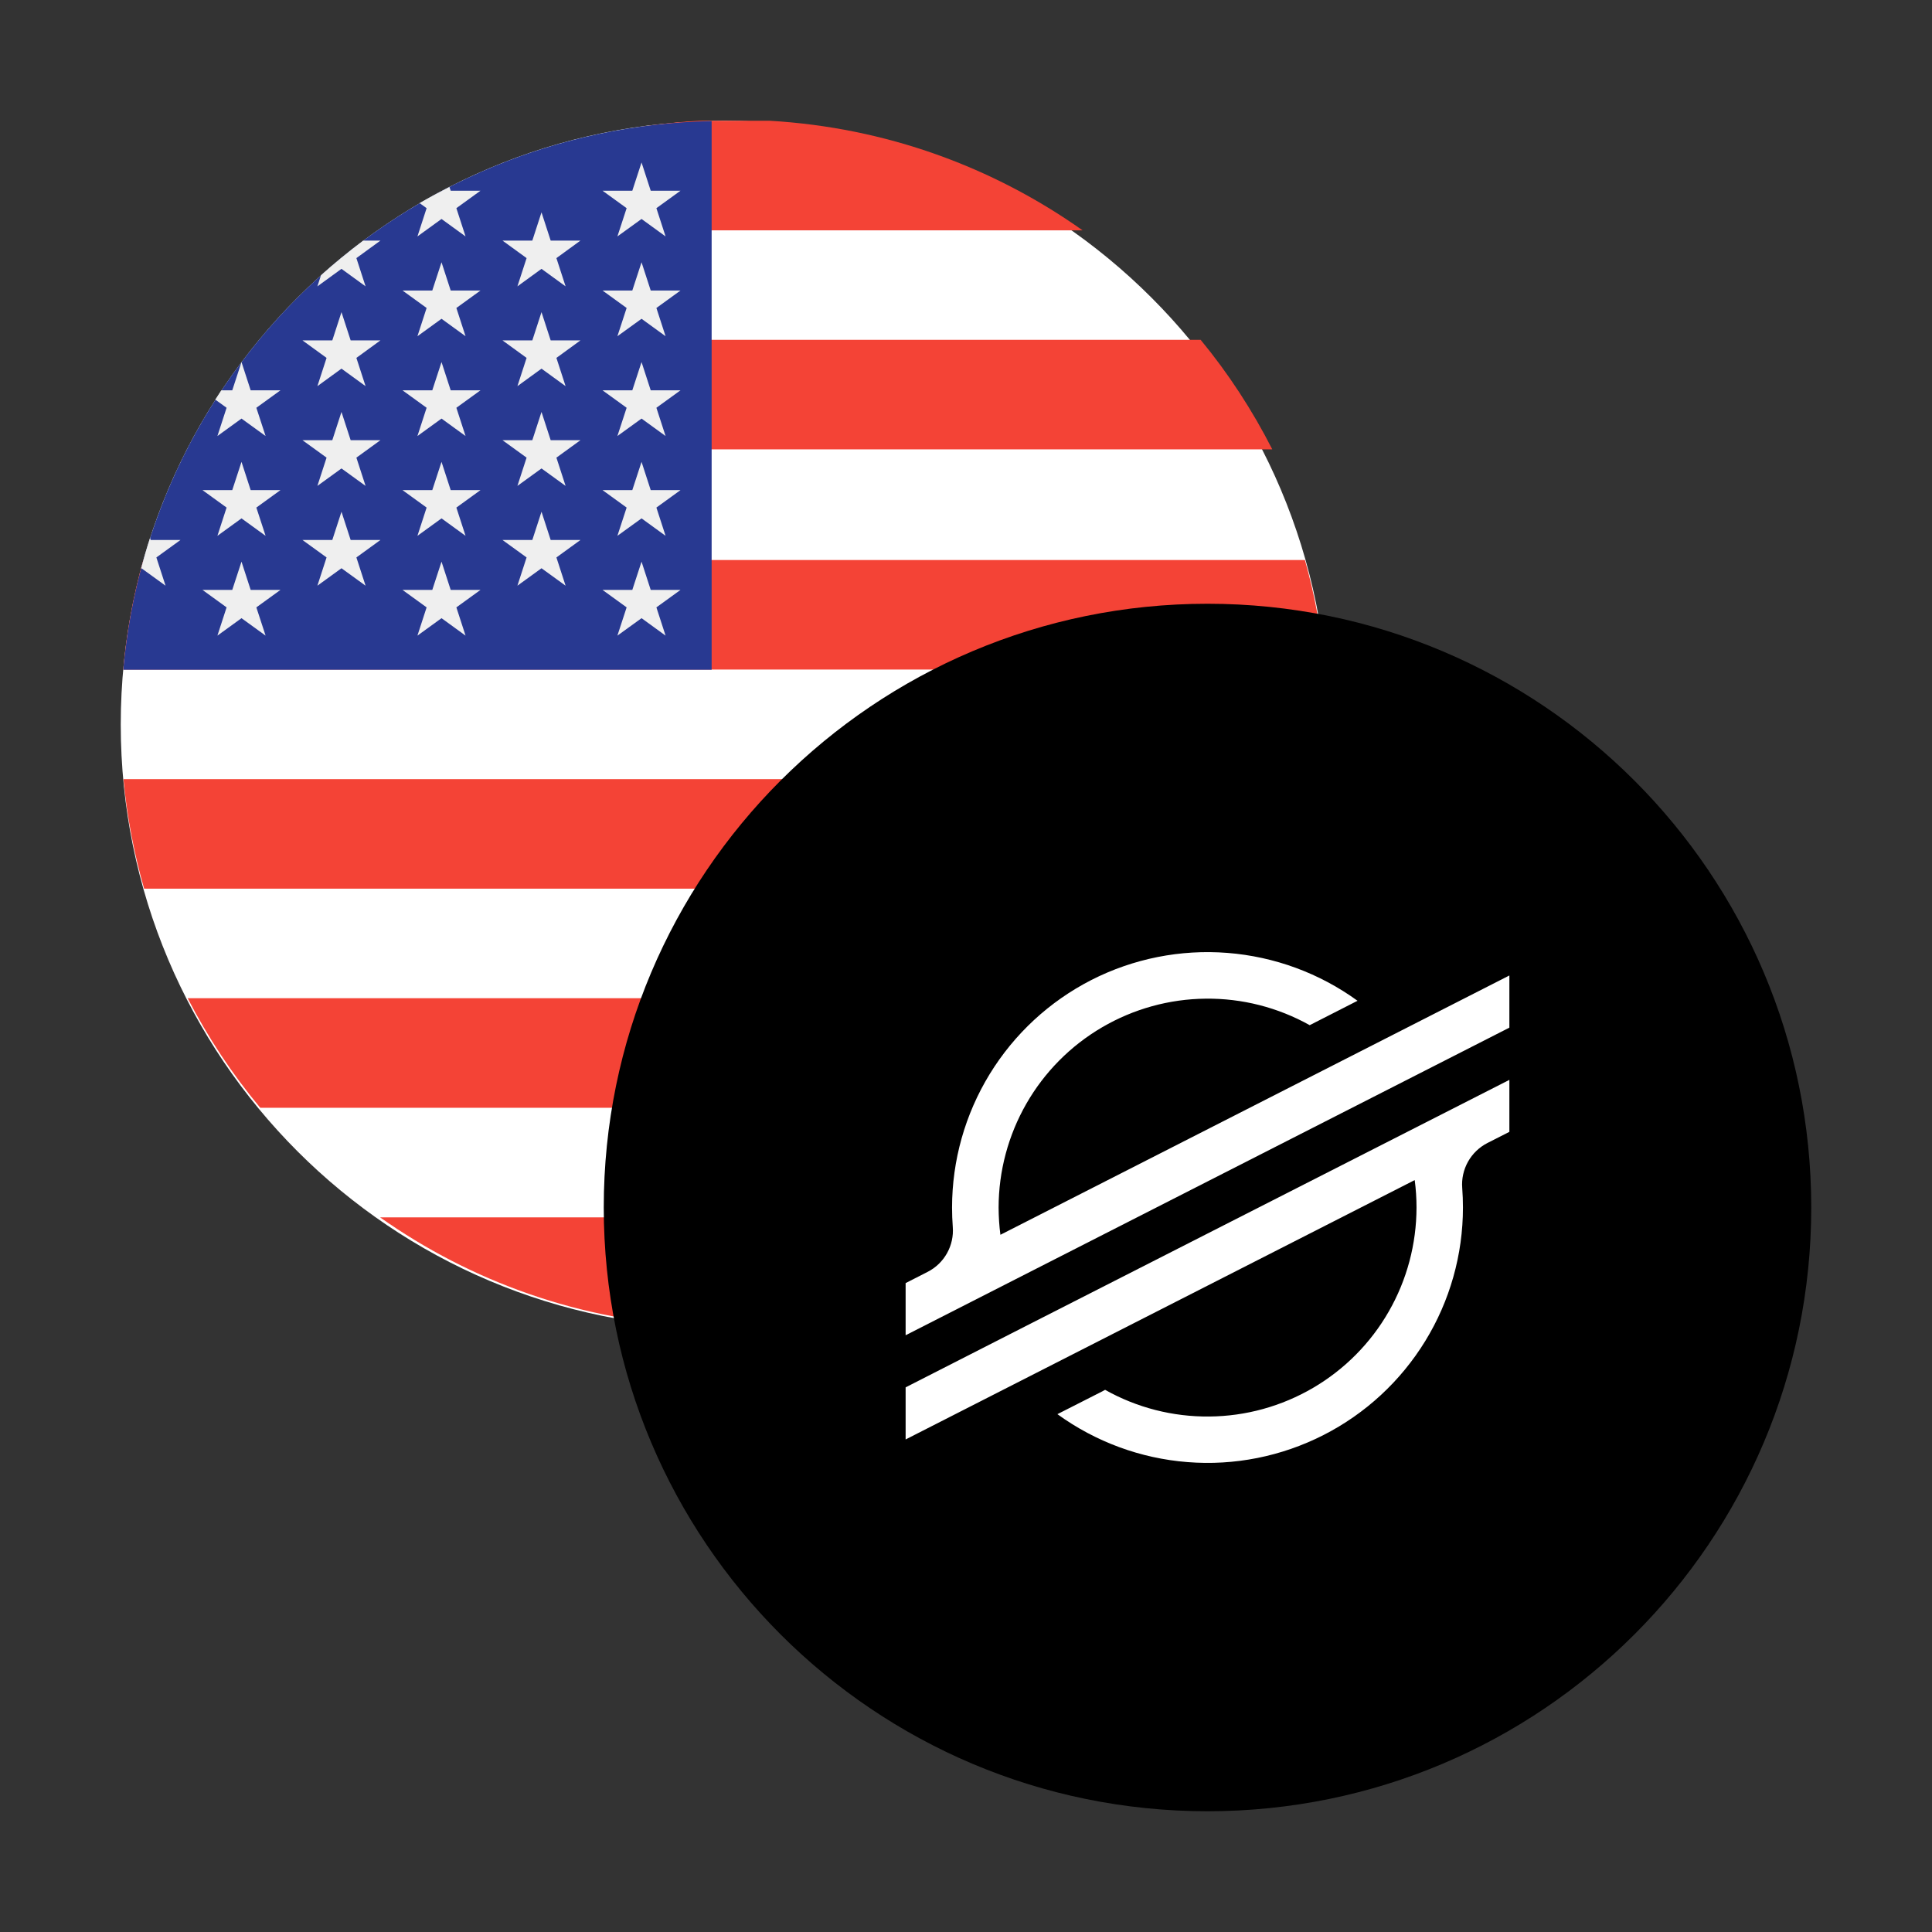 <svg width="32" height="32" viewBox="0 0 32 32" fill="none" xmlns="http://www.w3.org/2000/svg">
<rect x="0" y="0" width="32" height="32" fill="#333333" stroke="none"/>
<path d="M2 12C2 6.477 6.477 2 12 2C17.523 2 22 6.477 22 12C22 17.523 17.523 22 12 22C6.477 22 2 17.523 2 12Z" fill="white"/>
<path fill-rule="evenodd" clip-rule="evenodd" d="M11.577 2C9.651 2.111 7.873 2.767 6.392 3.815H17.931C16.45 2.767 14.672 2.111 12.746 2H12.438H11.577ZM4.436 5.629C3.978 6.186 3.58 6.794 3.25 7.443L15.275 7.443H21.073C20.743 6.795 20.346 6.186 19.887 5.629L15.446 5.629H4.436ZM2.041 11.09C2.096 10.467 2.208 9.861 2.373 9.276H21.614C21.778 9.861 21.89 10.467 21.945 11.09H2.041ZM2.045 12.905C2.103 13.528 2.22 14.134 2.387 14.719H21.599C21.767 14.134 21.884 13.528 21.942 12.905H2.045ZM4.31 18.348C3.846 17.791 3.443 17.183 3.108 16.533H15.72L20.879 16.533C20.543 17.183 20.14 17.791 19.676 18.348H14.811L4.31 18.348ZM11.57 21.966L11.601 21.967L11.631 21.968C11.751 21.972 11.872 21.975 11.993 21.975C14.112 21.975 16.075 21.304 17.692 20.163L14.48 20.163H6.295C7.803 21.227 9.614 21.883 11.57 21.966Z" fill="#F44336"/>
<path d="M11.787 2.005C6.666 2.109 2.492 6.063 2.042 11.093H11.787V2.005H11.787Z" fill="#283991"/>
<path d="M4 7.65L4.152 8.118H4.645L4.246 8.407L4.399 8.875L4 8.586L3.601 8.875L3.753 8.407L3.354 8.118H3.847L4 7.65Z" fill="#EFEFEF"/>
<path d="M4 9.303L4.152 9.771H4.645L4.246 10.06L4.399 10.528L4 10.239L3.601 10.528L3.753 10.06L3.354 9.771H3.847L4 9.303Z" fill="#EFEFEF"/>
<path d="M5.656 5.17L5.808 5.638H6.301L5.903 5.928L6.055 6.396L5.656 6.106L5.257 6.396L5.409 5.928L5.01 5.638H5.504L5.656 5.17Z" fill="#EFEFEF"/>
<path d="M5.656 6.823L5.808 7.291H6.301L5.903 7.58L6.055 8.048L5.656 7.759L5.257 8.048L5.409 7.58L5.01 7.291H5.504L5.656 6.823Z" fill="#EFEFEF"/>
<path d="M5.656 8.476L5.808 8.944H6.301L5.903 9.233L6.055 9.701L5.656 9.412L5.257 9.701L5.409 9.233L5.01 8.944H5.504L5.656 8.476Z" fill="#EFEFEF"/>
<path d="M2.742 9.701L2.59 9.233L2.989 8.944H2.496L2.485 8.91C2.43 9.077 2.382 9.246 2.336 9.417L2.343 9.412L2.742 9.701Z" fill="#EFEFEF"/>
<path d="M3.601 7.222L4 6.933L4.399 7.222L4.246 6.754L4.645 6.465H4.152L4 5.997L3.847 6.465H3.665C3.632 6.516 3.599 6.567 3.566 6.619L3.753 6.754L3.601 7.222Z" fill="#EFEFEF"/>
<path d="M5.656 4.453L6.055 4.743L5.903 4.275L6.301 3.985H6.016C5.775 4.166 5.541 4.357 5.317 4.558L5.257 4.743L5.656 4.453Z" fill="#EFEFEF"/>
<path d="M6.914 3.916L7.313 3.627L7.711 3.916L7.559 3.448L7.958 3.159H7.465L7.444 3.096C7.277 3.181 7.112 3.27 6.95 3.364L7.066 3.448L6.914 3.916Z" fill="#EFEFEF"/>
<path d="M7.313 4.344L7.465 4.812H7.958L7.559 5.101L7.711 5.569L7.313 5.28L6.914 5.569L7.066 5.101L6.667 4.812H7.16L7.313 4.344Z" fill="#EFEFEF"/>
<path d="M7.313 5.997L7.465 6.465H7.958L7.559 6.754L7.711 7.222L7.313 6.933L6.914 7.222L7.066 6.754L6.667 6.465H7.16L7.313 5.997Z" fill="#EFEFEF"/>
<path d="M7.313 7.65L7.465 8.118H7.958L7.559 8.407L7.711 8.875L7.313 8.586L6.914 8.875L7.066 8.407L6.667 8.118H7.16L7.313 7.65Z" fill="#EFEFEF"/>
<path d="M7.313 9.303L7.465 9.771H7.958L7.559 10.06L7.711 10.528L7.313 10.239L6.914 10.528L7.066 10.06L6.667 9.771H7.16L7.313 9.303Z" fill="#EFEFEF"/>
<path d="M8.969 3.517L9.121 3.985H9.614L9.216 4.275L9.368 4.743L8.969 4.453L8.57 4.743L8.722 4.275L8.323 3.985H8.817L8.969 3.517Z" fill="#EFEFEF"/>
<path d="M8.969 5.17L9.121 5.638H9.614L9.216 5.928L9.368 6.396L8.969 6.106L8.57 6.396L8.722 5.928L8.323 5.638H8.817L8.969 5.17Z" fill="#EFEFEF"/>
<path d="M8.969 6.823L9.121 7.291H9.614L9.216 7.58L9.368 8.048L8.969 7.759L8.57 8.048L8.722 7.58L8.323 7.291H8.817L8.969 6.823Z" fill="#EFEFEF"/>
<path d="M8.969 8.476L9.121 8.944H9.614L9.216 9.233L9.368 9.701L8.969 9.412L8.57 9.701L8.722 9.233L8.323 8.944H8.817L8.969 8.476Z" fill="#EFEFEF"/>
<path d="M10.626 2.691L10.778 3.159H11.271L10.872 3.448L11.024 3.916L10.626 3.627L10.226 3.916L10.379 3.448L9.98 3.159H10.473L10.626 2.691Z" fill="#EFEFEF"/>
<path d="M10.626 4.344L10.778 4.812H11.271L10.872 5.101L11.024 5.569L10.626 5.28L10.226 5.569L10.379 5.101L9.98 4.812H10.473L10.626 4.344Z" fill="#EFEFEF"/>
<path d="M10.626 5.997L10.778 6.465H11.271L10.872 6.754L11.024 7.222L10.626 6.933L10.226 7.222L10.379 6.754L9.98 6.465H10.473L10.626 5.997Z" fill="#EFEFEF"/>
<path d="M10.626 7.65L10.778 8.118H11.271L10.872 8.407L11.024 8.875L10.626 8.586L10.226 8.875L10.379 8.407L9.98 8.118H10.473L10.626 7.65Z" fill="#EFEFEF"/>
<path d="M10.626 9.303L10.778 9.771H11.271L10.872 10.06L11.024 10.528L10.626 10.239L10.226 10.528L10.379 10.06L9.98 9.771H10.473L10.626 9.303Z" fill="#EFEFEF"/>
<path d="M10 20C10 14.477 14.477 10 20 10C25.523 10 30 14.477 30 20C30 25.523 25.523 30 20 30C14.477 30 10 25.523 10 20Z" fill="black"/>
<path d="M25 16.157V17.021L15 22.116V21.252L15.363 21.067C15.499 20.998 15.611 20.89 15.685 20.758C15.759 20.626 15.793 20.474 15.781 20.323C15.773 20.216 15.769 20.109 15.769 20.001C15.769 19.221 15.985 18.456 16.392 17.791C16.8 17.125 17.383 16.586 18.078 16.231C18.773 15.877 19.553 15.722 20.33 15.783C21.108 15.844 21.854 16.118 22.485 16.576L21.693 16.98C21.166 16.686 20.572 16.534 19.968 16.541C19.365 16.547 18.774 16.711 18.253 17.016C17.732 17.321 17.3 17.757 17 18.28C16.7 18.803 16.541 19.396 16.54 20C16.541 20.151 16.55 20.302 16.57 20.452L25 16.157Z" fill="white"/>
<path d="M17.106 21.905L25 17.886V18.747L24.636 18.932C24.501 19.001 24.389 19.109 24.315 19.241C24.241 19.373 24.207 19.525 24.219 19.676C24.227 19.784 24.231 19.892 24.231 20.001C24.231 20.781 24.015 21.546 23.607 22.211C23.199 22.876 22.616 23.415 21.921 23.769C21.226 24.123 20.446 24.279 19.669 24.217C18.891 24.156 18.146 23.881 17.514 23.423L18.262 23.043L18.304 23.02C18.831 23.316 19.426 23.468 20.03 23.462C20.634 23.457 21.226 23.293 21.748 22.988C22.269 22.683 22.702 22.247 23.002 21.723C23.303 21.199 23.461 20.605 23.462 20.001C23.462 19.849 23.452 19.697 23.432 19.546L15 23.842V22.979L17.106 21.905Z" fill="white"/>
</svg>
